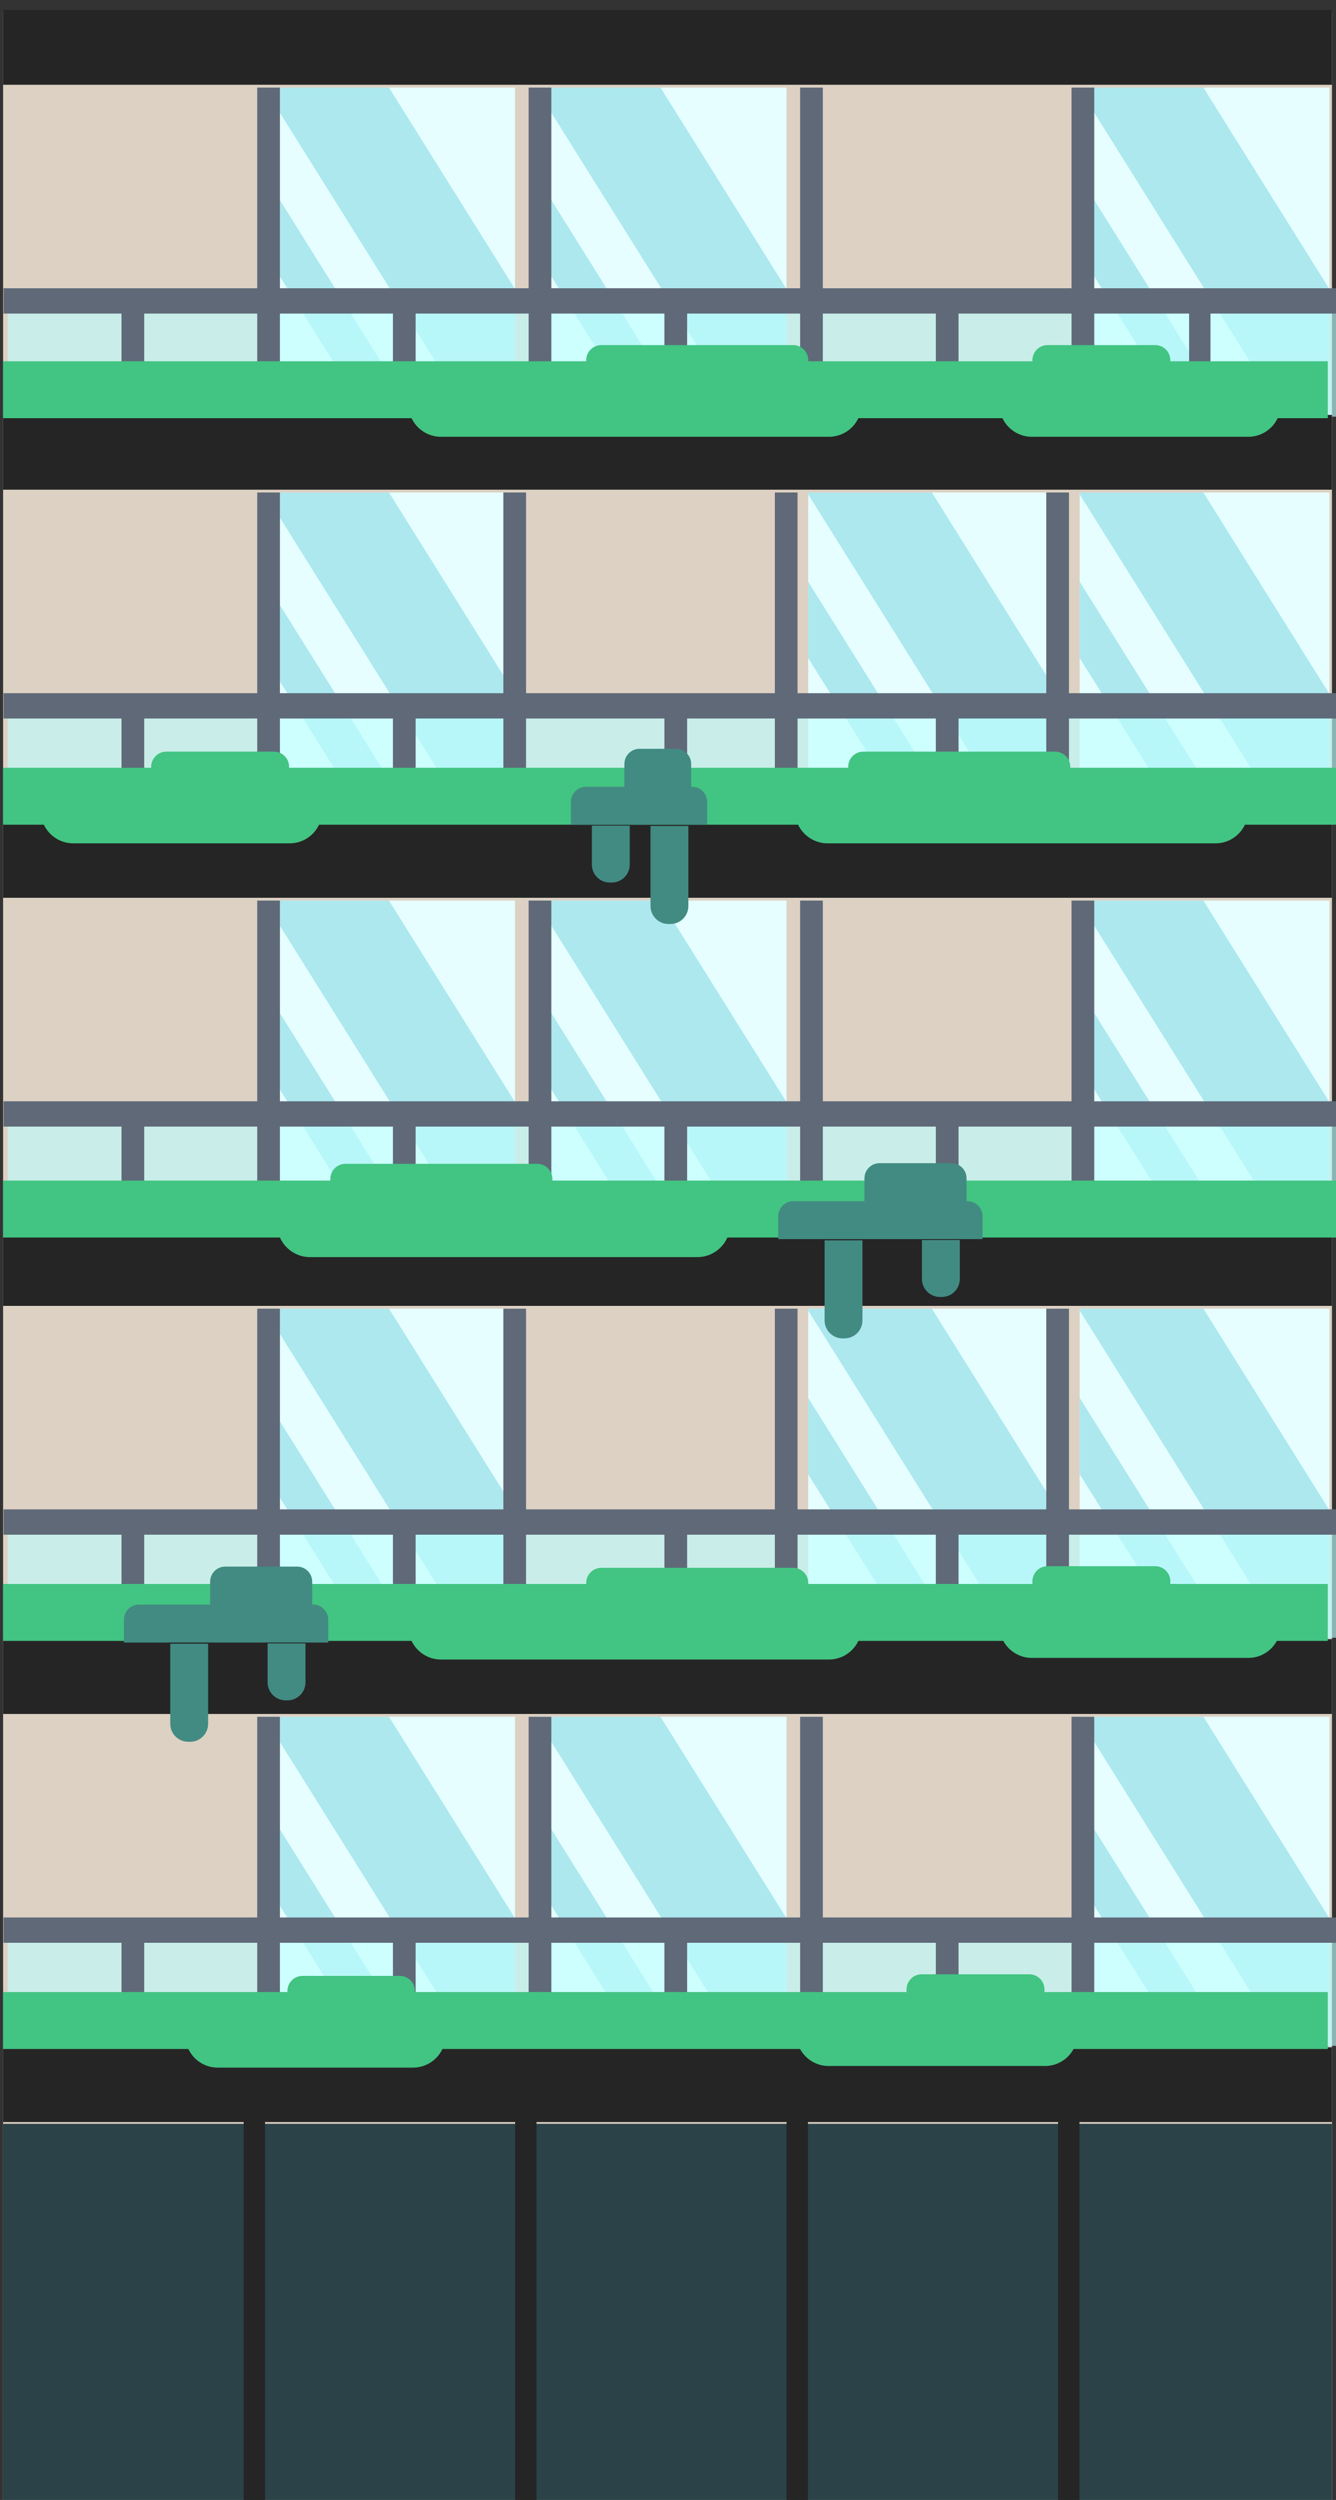 <?xml version="1.0" encoding="UTF-8" standalone="no"?>
<!DOCTYPE svg PUBLIC "-//W3C//DTD SVG 1.1//EN" "http://www.w3.org/Graphics/SVG/1.1/DTD/svg11.dtd">
<svg width="100%" height="100%" viewBox="0 0 423 791" version="1.1" xmlns="http://www.w3.org/2000/svg" xmlns:xlink="http://www.w3.org/1999/xlink" xml:space="preserve" xmlns:serif="http://www.serif.com/" style="fill-rule:evenodd;clip-rule:evenodd;stroke-linejoin:round;stroke-miterlimit:2;">
    <rect x="0" y="0" width="423" height="791" fill="#333333" stroke="none"/>
    <g transform="matrix(1,0,0,1,-12933.3,-3746.49)">
        <g id="Artboard2" transform="matrix(1.712,0,0,1.324,-1636.55,-925.635)">
            <rect x="8511" y="3530" width="247" height="597" style="fill:none;"/>
            <clipPath id="_clip1">
                <rect x="8511" y="3530" width="247" height="597"/>
            </clipPath>
            <g clip-path="url(#_clip1)">
                <g transform="matrix(0.584,0,0,0.756,3998.91,983.493)">
                    <g transform="matrix(1,0,0,1,3115,2178.5)">
                        <rect x="4609" y="1192" width="423" height="788" style="fill:rgb(221,209,195);"/>
                    </g>
                    <g transform="matrix(2.428,0,0,1.332,3115,2178.5)">
                        <g transform="matrix(0.077,0,0,0.1,1578.47,793.701)">
                            <rect x="4609" y="1192" width="423" height="788" style="fill:rgb(230,254,255);"/>
                            <clipPath id="_clip2">
                                <rect x="4609" y="1192" width="423" height="788"/>
                            </clipPath>
                            <g clip-path="url(#_clip2)">
                                <g transform="matrix(1.927,0,3.351,7.505,-8545.79,-7933.79)">
                                    <rect x="4621" y="1208" width="42" height="120" style="fill:rgb(105,208,220);fill-opacity:0.45;"/>
                                </g>
                                <g transform="matrix(5.036,0,3.351,7.505,-22739,-7933.79)">
                                    <rect x="4621" y="1208" width="42" height="120" style="fill:rgb(105,208,220);fill-opacity:0.45;"/>
                                </g>
                            </g>
                        </g>
                        <g transform="matrix(0.077,0,0,0.1,1613.88,793.701)">
                            <rect x="4609" y="1192" width="423" height="788" style="fill:rgb(230,254,255);"/>
                            <clipPath id="_clip3">
                                <rect x="4609" y="1192" width="423" height="788"/>
                            </clipPath>
                            <g clip-path="url(#_clip3)">
                                <g transform="matrix(1.927,0,3.351,7.505,-8545.79,-7933.79)">
                                    <rect x="4621" y="1208" width="42" height="120" style="fill:rgb(105,208,220);fill-opacity:0.45;"/>
                                </g>
                                <g transform="matrix(5.036,0,3.351,7.505,-22739,-7933.79)">
                                    <rect x="4621" y="1208" width="42" height="120" style="fill:rgb(105,208,220);fill-opacity:0.45;"/>
                                </g>
                            </g>
                        </g>
                        <g transform="matrix(0.077,0,0,0.1,1684.69,793.701)">
                            <rect x="4609" y="1192" width="423" height="788" style="fill:rgb(230,254,255);"/>
                            <clipPath id="_clip4">
                                <rect x="4609" y="1192" width="423" height="788"/>
                            </clipPath>
                            <g clip-path="url(#_clip4)">
                                <g transform="matrix(1.927,0,3.351,7.505,-8545.79,-7933.79)">
                                    <rect x="4621" y="1208" width="42" height="120" style="fill:rgb(105,208,220);fill-opacity:0.45;"/>
                                </g>
                                <g transform="matrix(5.036,0,3.351,7.505,-22739,-7933.79)">
                                    <rect x="4621" y="1208" width="42" height="120" style="fill:rgb(105,208,220);fill-opacity:0.45;"/>
                                </g>
                            </g>
                        </g>
                        <g transform="matrix(0.417,0,0,0.731,-24.145,25.349)">
                            <rect x="4613.7" y="1283" width="418.113" height="38" style="fill:rgb(190,255,255);fill-opacity:0.63;"/>
                        </g>
                        <g transform="matrix(0.007,0,0,0.1,1900.05,793.701)">
                            <rect x="4609" y="1192" width="423" height="788" style="fill:rgb(95,105,120);"/>
                        </g>
                        <g transform="matrix(0.007,0,0,0.1,1935.45,793.701)">
                            <rect x="4609" y="1192" width="423" height="788" style="fill:rgb(95,105,120);"/>
                        </g>
                        <g transform="matrix(0.007,0,0,0.1,1970.86,793.701)">
                            <rect x="4609" y="1192" width="423" height="788" style="fill:rgb(95,105,120);"/>
                        </g>
                        <g transform="matrix(0.007,0,0,0.1,2006.26,793.701)">
                            <rect x="4609" y="1192" width="423" height="788" style="fill:rgb(95,105,120);"/>
                        </g>
                        <g transform="matrix(0.007,0,0,0.032,1882.35,927.641)">
                            <rect x="4609" y="1192" width="423" height="788" style="fill:rgb(95,105,120);"/>
                        </g>
                        <g transform="matrix(0.007,0,0,0.032,1917.75,927.641)">
                            <rect x="4609" y="1192" width="423" height="788" style="fill:rgb(95,105,120);"/>
                        </g>
                        <g transform="matrix(0.007,0,0,0.032,1953.16,927.641)">
                            <rect x="4609" y="1192" width="423" height="788" style="fill:rgb(95,105,120);"/>
                        </g>
                        <g transform="matrix(0.007,0,0,0.032,1988.56,927.641)">
                            <rect x="4609" y="1192" width="423" height="788" style="fill:rgb(95,105,120);"/>
                        </g>
                        <g transform="matrix(0.41,0,0,0.751,9.536,0)">
                            <rect x="4609" y="1279" width="425.136" height="8" style="fill:rgb(95,105,120);"/>
                        </g>
                    </g>
                    <g transform="matrix(2.428,0,0,1.332,3115,2306.5)">
                        <g transform="matrix(0.077,0,0,0.1,1684.69,793.701)">
                            <rect x="4609" y="1192" width="423" height="788" style="fill:rgb(230,254,255);"/>
                            <clipPath id="_clip5">
                                <rect x="4609" y="1192" width="423" height="788"/>
                            </clipPath>
                            <g clip-path="url(#_clip5)">
                                <g transform="matrix(1.927,0,3.351,7.505,-8545.79,-7933.79)">
                                    <rect x="4621" y="1208" width="42" height="120" style="fill:rgb(105,208,220);fill-opacity:0.45;"/>
                                </g>
                                <g transform="matrix(5.036,0,3.351,7.505,-22739,-7933.79)">
                                    <rect x="4621" y="1208" width="42" height="120" style="fill:rgb(105,208,220);fill-opacity:0.45;"/>
                                </g>
                            </g>
                        </g>
                        <g transform="matrix(0.077,0,0,0.1,1649.28,793.701)">
                            <rect x="4609" y="1192" width="423" height="788" style="fill:rgb(230,254,255);"/>
                            <clipPath id="_clip6">
                                <rect x="4609" y="1192" width="423" height="788"/>
                            </clipPath>
                            <g clip-path="url(#_clip6)">
                                <g transform="matrix(1.927,0,3.351,7.505,-8545.79,-7933.79)">
                                    <rect x="4621" y="1208" width="42" height="120" style="fill:rgb(105,208,220);fill-opacity:0.45;"/>
                                </g>
                                <g transform="matrix(5.036,0,3.351,7.505,-22739,-7933.79)">
                                    <rect x="4621" y="1208" width="42" height="120" style="fill:rgb(105,208,220);fill-opacity:0.45;"/>
                                </g>
                            </g>
                        </g>
                        <g transform="matrix(0.077,0,0,0.1,1578.47,793.701)">
                            <rect x="4609" y="1192" width="423" height="788" style="fill:rgb(230,254,255);"/>
                            <clipPath id="_clip7">
                                <rect x="4609" y="1192" width="423" height="788"/>
                            </clipPath>
                            <g clip-path="url(#_clip7)">
                                <g transform="matrix(1.927,0,3.351,7.505,-8545.79,-7933.79)">
                                    <rect x="4621" y="1208" width="42" height="120" style="fill:rgb(105,208,220);fill-opacity:0.45;"/>
                                </g>
                                <g transform="matrix(5.036,0,3.351,7.505,-22739,-7933.79)">
                                    <rect x="4621" y="1208" width="42" height="120" style="fill:rgb(105,208,220);fill-opacity:0.45;"/>
                                </g>
                            </g>
                        </g>
                        <g transform="matrix(0.417,0,0,0.731,-24.145,25.349)">
                            <rect x="4613.7" y="1283" width="418.113" height="38" style="fill:rgb(190,255,255);fill-opacity:0.63;"/>
                        </g>
                        <g transform="matrix(0.007,0,0,0.1,1900.05,793.701)">
                            <rect x="4609" y="1192" width="423" height="788" style="fill:rgb(95,105,120);"/>
                        </g>
                        <g transform="matrix(-0.007,0,0,0.1,2070.45,793.701)">
                            <rect x="4609" y="1192" width="423" height="788" style="fill:rgb(95,105,120);"/>
                        </g>
                        <g transform="matrix(-0.007,0,0,0.1,2035.05,793.701)">
                            <rect x="4609" y="1192" width="423" height="788" style="fill:rgb(95,105,120);"/>
                        </g>
                        <g transform="matrix(-0.007,0,0,0.1,1999.64,793.701)">
                            <rect x="4609" y="1192" width="423" height="788" style="fill:rgb(95,105,120);"/>
                        </g>
                        <g transform="matrix(0.007,0,0,0.032,1882.35,927.641)">
                            <rect x="4609" y="1192" width="423" height="788" style="fill:rgb(95,105,120);"/>
                        </g>
                        <g transform="matrix(0.007,0,0,0.032,1917.75,927.641)">
                            <rect x="4609" y="1192" width="423" height="788" style="fill:rgb(95,105,120);"/>
                        </g>
                        <g transform="matrix(0.007,0,0,0.032,1953.16,927.641)">
                            <rect x="4609" y="1192" width="423" height="788" style="fill:rgb(95,105,120);"/>
                        </g>
                        <g transform="matrix(0.007,0,0,0.032,1988.56,927.641)">
                            <rect x="4609" y="1192" width="423" height="788" style="fill:rgb(95,105,120);"/>
                        </g>
                        <g transform="matrix(0.41,0,0,0.751,9.536,0)">
                            <rect x="4609" y="1279" width="425.136" height="8" style="fill:rgb(95,105,120);"/>
                        </g>
                    </g>
                    <g transform="matrix(1,0,0,0.03,3115,3462.2)">
                        <rect x="4609" y="1192" width="423" height="788" style="fill:rgb(37,37,37);"/>
                    </g>
                    <g transform="matrix(1,0,0,0.03,3115,3591.2)">
                        <rect x="4609" y="1192" width="423" height="788" style="fill:rgb(37,37,37);"/>
                    </g>
                    <g transform="matrix(2.428,0,0,1.332,3115,2435.5)">
                        <g transform="matrix(0.077,0,0,0.1,1578.47,793.701)">
                            <rect x="4609" y="1192" width="423" height="788" style="fill:rgb(230,254,255);"/>
                            <clipPath id="_clip8">
                                <rect x="4609" y="1192" width="423" height="788"/>
                            </clipPath>
                            <g clip-path="url(#_clip8)">
                                <g transform="matrix(1.927,0,3.351,7.505,-8545.79,-7933.79)">
                                    <rect x="4621" y="1208" width="42" height="120" style="fill:rgb(105,208,220);fill-opacity:0.45;"/>
                                </g>
                                <g transform="matrix(5.036,0,3.351,7.505,-22739,-7933.79)">
                                    <rect x="4621" y="1208" width="42" height="120" style="fill:rgb(105,208,220);fill-opacity:0.45;"/>
                                </g>
                            </g>
                        </g>
                        <g transform="matrix(0.077,0,0,0.1,1613.88,793.701)">
                            <rect x="4609" y="1192" width="423" height="788" style="fill:rgb(230,254,255);"/>
                            <clipPath id="_clip9">
                                <rect x="4609" y="1192" width="423" height="788"/>
                            </clipPath>
                            <g clip-path="url(#_clip9)">
                                <g transform="matrix(1.927,0,3.351,7.505,-8545.79,-7933.79)">
                                    <rect x="4621" y="1208" width="42" height="120" style="fill:rgb(105,208,220);fill-opacity:0.45;"/>
                                </g>
                                <g transform="matrix(5.036,0,3.351,7.505,-22739,-7933.79)">
                                    <rect x="4621" y="1208" width="42" height="120" style="fill:rgb(105,208,220);fill-opacity:0.45;"/>
                                </g>
                            </g>
                        </g>
                        <g transform="matrix(0.077,0,0,0.1,1684.69,793.701)">
                            <rect x="4609" y="1192" width="423" height="788" style="fill:rgb(230,254,255);"/>
                            <clipPath id="_clip10">
                                <rect x="4609" y="1192" width="423" height="788"/>
                            </clipPath>
                            <g clip-path="url(#_clip10)">
                                <g transform="matrix(1.927,0,3.351,7.505,-8545.79,-7933.79)">
                                    <rect x="4621" y="1208" width="42" height="120" style="fill:rgb(105,208,220);fill-opacity:0.45;"/>
                                </g>
                                <g transform="matrix(5.036,0,3.351,7.505,-22739,-7933.79)">
                                    <rect x="4621" y="1208" width="42" height="120" style="fill:rgb(105,208,220);fill-opacity:0.45;"/>
                                </g>
                            </g>
                        </g>
                        <g transform="matrix(0.417,0,0,0.731,-24.145,25.349)">
                            <rect x="4613.7" y="1283" width="418.113" height="38" style="fill:rgb(190,255,255);fill-opacity:0.63;"/>
                        </g>
                        <g transform="matrix(0.007,0,0,0.1,1900.05,793.701)">
                            <rect x="4609" y="1192" width="423" height="788" style="fill:rgb(95,105,120);"/>
                        </g>
                        <g transform="matrix(0.007,0,0,0.1,1935.45,793.701)">
                            <rect x="4609" y="1192" width="423" height="788" style="fill:rgb(95,105,120);"/>
                        </g>
                        <g transform="matrix(0.007,0,0,0.1,1970.86,793.701)">
                            <rect x="4609" y="1192" width="423" height="788" style="fill:rgb(95,105,120);"/>
                        </g>
                        <g transform="matrix(0.007,0,0,0.1,2006.26,793.701)">
                            <rect x="4609" y="1192" width="423" height="788" style="fill:rgb(95,105,120);"/>
                        </g>
                        <g transform="matrix(0.007,0,0,0.032,1882.35,927.641)">
                            <rect x="4609" y="1192" width="423" height="788" style="fill:rgb(95,105,120);"/>
                        </g>
                        <g transform="matrix(0.007,0,0,0.032,1917.75,927.641)">
                            <rect x="4609" y="1192" width="423" height="788" style="fill:rgb(95,105,120);"/>
                        </g>
                        <g transform="matrix(0.007,0,0,0.032,1953.16,927.641)">
                            <rect x="4609" y="1192" width="423" height="788" style="fill:rgb(95,105,120);"/>
                        </g>
                        <g transform="matrix(0.007,0,0,0.032,1988.56,927.641)">
                            <rect x="4609" y="1192" width="423" height="788" style="fill:rgb(95,105,120);"/>
                        </g>
                        <g transform="matrix(0.41,0,0,0.751,9.536,0)">
                            <rect x="4609" y="1279" width="425.136" height="8" style="fill:rgb(95,105,120);"/>
                        </g>
                    </g>
                    <g transform="matrix(1,0,0,0.03,3115,3720.2)">
                        <rect x="4609" y="1192" width="423" height="788" style="fill:rgb(37,37,37);"/>
                    </g>
                    <g transform="matrix(2.428,0,0,1.332,3115,2564.5)">
                        <g transform="matrix(0.077,0,0,0.1,1684.69,793.701)">
                            <rect x="4609" y="1192" width="423" height="788" style="fill:rgb(230,254,255);"/>
                            <clipPath id="_clip11">
                                <rect x="4609" y="1192" width="423" height="788"/>
                            </clipPath>
                            <g clip-path="url(#_clip11)">
                                <g transform="matrix(1.927,0,3.351,7.505,-8545.79,-7933.79)">
                                    <rect x="4621" y="1208" width="42" height="120" style="fill:rgb(105,208,220);fill-opacity:0.45;"/>
                                </g>
                                <g transform="matrix(5.036,0,3.351,7.505,-22739,-7933.79)">
                                    <rect x="4621" y="1208" width="42" height="120" style="fill:rgb(105,208,220);fill-opacity:0.45;"/>
                                </g>
                            </g>
                        </g>
                        <g transform="matrix(0.077,0,0,0.1,1649.28,793.701)">
                            <rect x="4609" y="1192" width="423" height="788" style="fill:rgb(230,254,255);"/>
                            <clipPath id="_clip12">
                                <rect x="4609" y="1192" width="423" height="788"/>
                            </clipPath>
                            <g clip-path="url(#_clip12)">
                                <g transform="matrix(1.927,0,3.351,7.505,-8545.79,-7933.79)">
                                    <rect x="4621" y="1208" width="42" height="120" style="fill:rgb(105,208,220);fill-opacity:0.45;"/>
                                </g>
                                <g transform="matrix(5.036,0,3.351,7.505,-22739,-7933.79)">
                                    <rect x="4621" y="1208" width="42" height="120" style="fill:rgb(105,208,220);fill-opacity:0.45;"/>
                                </g>
                            </g>
                        </g>
                        <g transform="matrix(0.077,0,0,0.1,1578.47,793.701)">
                            <rect x="4609" y="1192" width="423" height="788" style="fill:rgb(230,254,255);"/>
                            <clipPath id="_clip13">
                                <rect x="4609" y="1192" width="423" height="788"/>
                            </clipPath>
                            <g clip-path="url(#_clip13)">
                                <g transform="matrix(1.927,0,3.351,7.505,-8545.79,-7933.79)">
                                    <rect x="4621" y="1208" width="42" height="120" style="fill:rgb(105,208,220);fill-opacity:0.45;"/>
                                </g>
                                <g transform="matrix(5.036,0,3.351,7.505,-22739,-7933.79)">
                                    <rect x="4621" y="1208" width="42" height="120" style="fill:rgb(105,208,220);fill-opacity:0.45;"/>
                                </g>
                            </g>
                        </g>
                        <g transform="matrix(0.417,0,0,0.731,-24.145,25.349)">
                            <rect x="4613.7" y="1283" width="418.113" height="38" style="fill:rgb(190,255,255);fill-opacity:0.63;"/>
                        </g>
                        <g transform="matrix(0.007,0,0,0.1,1900.05,793.701)">
                            <rect x="4609" y="1192" width="423" height="788" style="fill:rgb(95,105,120);"/>
                        </g>
                        <g transform="matrix(-0.007,0,0,0.1,2070.45,793.701)">
                            <rect x="4609" y="1192" width="423" height="788" style="fill:rgb(95,105,120);"/>
                        </g>
                        <g transform="matrix(-0.007,0,0,0.1,2035.05,793.701)">
                            <rect x="4609" y="1192" width="423" height="788" style="fill:rgb(95,105,120);"/>
                        </g>
                        <g transform="matrix(-0.007,0,0,0.1,1999.64,793.701)">
                            <rect x="4609" y="1192" width="423" height="788" style="fill:rgb(95,105,120);"/>
                        </g>
                        <g transform="matrix(0.007,0,0,0.032,1882.35,927.641)">
                            <rect x="4609" y="1192" width="423" height="788" style="fill:rgb(95,105,120);"/>
                        </g>
                        <g transform="matrix(0.007,0,0,0.032,1917.75,927.641)">
                            <rect x="4609" y="1192" width="423" height="788" style="fill:rgb(95,105,120);"/>
                        </g>
                        <g transform="matrix(0.007,0,0,0.032,1953.16,927.641)">
                            <rect x="4609" y="1192" width="423" height="788" style="fill:rgb(95,105,120);"/>
                        </g>
                        <g transform="matrix(0.007,0,0,0.032,1988.56,927.641)">
                            <rect x="4609" y="1192" width="423" height="788" style="fill:rgb(95,105,120);"/>
                        </g>
                        <g transform="matrix(0.41,0,0,0.751,9.536,0)">
                            <rect x="4609" y="1279" width="425.136" height="8" style="fill:rgb(95,105,120);"/>
                        </g>
                    </g>
                    <g transform="matrix(1,0,0,0.03,3115,3849.2)">
                        <rect x="4609" y="1192" width="423" height="788" style="fill:rgb(37,37,37);"/>
                    </g>
                    <g transform="matrix(2.428,0,0,1.332,3115,2693.5)">
                        <g transform="matrix(0.077,0,0,0.1,1578.47,793.701)">
                            <rect x="4609" y="1192" width="423" height="788" style="fill:rgb(230,254,255);"/>
                            <clipPath id="_clip14">
                                <rect x="4609" y="1192" width="423" height="788"/>
                            </clipPath>
                            <g clip-path="url(#_clip14)">
                                <g transform="matrix(1.927,0,3.351,7.505,-8545.79,-7933.79)">
                                    <rect x="4621" y="1208" width="42" height="120" style="fill:rgb(105,208,220);fill-opacity:0.45;"/>
                                </g>
                                <g transform="matrix(5.036,0,3.351,7.505,-22739,-7933.79)">
                                    <rect x="4621" y="1208" width="42" height="120" style="fill:rgb(105,208,220);fill-opacity:0.45;"/>
                                </g>
                            </g>
                        </g>
                        <g transform="matrix(0.077,0,0,0.1,1613.88,793.701)">
                            <rect x="4609" y="1192" width="423" height="788" style="fill:rgb(230,254,255);"/>
                            <clipPath id="_clip15">
                                <rect x="4609" y="1192" width="423" height="788"/>
                            </clipPath>
                            <g clip-path="url(#_clip15)">
                                <g transform="matrix(1.927,0,3.351,7.505,-8545.79,-7933.79)">
                                    <rect x="4621" y="1208" width="42" height="120" style="fill:rgb(105,208,220);fill-opacity:0.45;"/>
                                </g>
                                <g transform="matrix(5.036,0,3.351,7.505,-22739,-7933.79)">
                                    <rect x="4621" y="1208" width="42" height="120" style="fill:rgb(105,208,220);fill-opacity:0.45;"/>
                                </g>
                            </g>
                        </g>
                        <g transform="matrix(0.077,0,0,0.1,1684.69,793.701)">
                            <rect x="4609" y="1192" width="423" height="788" style="fill:rgb(230,254,255);"/>
                            <clipPath id="_clip16">
                                <rect x="4609" y="1192" width="423" height="788"/>
                            </clipPath>
                            <g clip-path="url(#_clip16)">
                                <g transform="matrix(1.927,0,3.351,7.505,-8545.79,-7933.79)">
                                    <rect x="4621" y="1208" width="42" height="120" style="fill:rgb(105,208,220);fill-opacity:0.45;"/>
                                </g>
                                <g transform="matrix(5.036,0,3.351,7.505,-22739,-7933.79)">
                                    <rect x="4621" y="1208" width="42" height="120" style="fill:rgb(105,208,220);fill-opacity:0.45;"/>
                                </g>
                            </g>
                        </g>
                        <g transform="matrix(0.417,0,0,0.731,-24.145,25.349)">
                            <rect x="4613.7" y="1283" width="418.113" height="38" style="fill:rgb(190,255,255);fill-opacity:0.63;"/>
                        </g>
                        <g transform="matrix(0.007,0,0,0.1,1900.05,793.701)">
                            <rect x="4609" y="1192" width="423" height="788" style="fill:rgb(95,105,120);"/>
                        </g>
                        <g transform="matrix(0.007,0,0,0.1,1935.45,793.701)">
                            <rect x="4609" y="1192" width="423" height="788" style="fill:rgb(95,105,120);"/>
                        </g>
                        <g transform="matrix(0.007,0,0,0.1,1970.86,793.701)">
                            <rect x="4609" y="1192" width="423" height="788" style="fill:rgb(95,105,120);"/>
                        </g>
                        <g transform="matrix(0.007,0,0,0.1,2006.26,793.701)">
                            <rect x="4609" y="1192" width="423" height="788" style="fill:rgb(95,105,120);"/>
                        </g>
                        <g transform="matrix(0.007,0,0,0.032,1882.35,927.641)">
                            <rect x="4609" y="1192" width="423" height="788" style="fill:rgb(95,105,120);"/>
                        </g>
                        <g transform="matrix(0.007,0,0,0.032,1917.75,927.641)">
                            <rect x="4609" y="1192" width="423" height="788" style="fill:rgb(95,105,120);"/>
                        </g>
                        <g transform="matrix(0.007,0,0,0.032,1953.16,927.641)">
                            <rect x="4609" y="1192" width="423" height="788" style="fill:rgb(95,105,120);"/>
                        </g>
                        <g transform="matrix(0.007,0,0,0.032,1988.56,927.641)">
                            <rect x="4609" y="1192" width="423" height="788" style="fill:rgb(95,105,120);"/>
                        </g>
                        <g transform="matrix(0.41,0,0,0.751,9.536,-4.54747e-13)">
                            <rect x="4609" y="1279" width="425.136" height="8" style="fill:rgb(95,105,120);"/>
                        </g>
                    </g>
                    <g transform="matrix(1,0,0,0.03,3115,3978.2)">
                        <rect x="4609" y="1192" width="423" height="788" style="fill:rgb(37,37,37);"/>
                    </g>
                    <g transform="matrix(1,0,0,-0.155,3115,4345.05)">
                        <rect x="4609" y="1192" width="423" height="788" style="fill:rgb(42,66,72);"/>
                    </g>
                    <g transform="matrix(1,0,0,0.03,3115,3334.2)">
                        <rect x="4609" y="1192" width="423" height="788" style="fill:rgb(37,37,37);"/>
                    </g>
                    <g transform="matrix(1.032,0,0,1.125,2967.83,2000.75)">
                        <rect x="4610" y="1430" width="410" height="16" style="fill:rgb(66,196,130);"/>
                    </g>
                    <g transform="matrix(0.016,0,0,0.043,8028.02,3414.07)">
                        <rect x="4609" y="1192" width="423" height="788" style="fill:rgb(95,105,120);"/>
                    </g>
                    <g transform="matrix(1,0,0,1,3115,2220.5)">
                        <path d="M4829.07,1395L4829.07,1387.78C4829.07,1385.14 4826.93,1383 4824.28,1383C4820.83,1383 4816.17,1383 4812.72,1383C4810.07,1383 4807.93,1385.14 4807.93,1387.78C4807.93,1391.13 4807.93,1395 4807.93,1395L4795.78,1395C4793.14,1395 4791,1397.14 4791,1399.78C4791,1403.13 4791,1407 4791,1407L4834.14,1407L4834.14,1399.78C4834.14,1397.14 4831.99,1395 4829.35,1395C4829.17,1395 4829.07,1395 4829.07,1395Z" style="fill:rgb(66,139,130);"/>
                    </g>
                    <g transform="matrix(2.066,0,0,1.208,-2160.11,1933.73)">
                        <path d="M4829.07,1395L4829.07,1386.96C4829.07,1385.91 4828.82,1384.9 4828.39,1384.16C4827.96,1383.42 4827.37,1383 4826.75,1383C4822.69,1383 4814.31,1383 4810.25,1383C4809.63,1383 4809.04,1383.42 4808.61,1384.16C4808.18,1384.9 4807.93,1385.91 4807.93,1386.96C4807.93,1390.46 4807.93,1395 4807.93,1395L4793.03,1395C4792.49,1395 4791.98,1395.37 4791.6,1396.02C4791.21,1396.67 4791,1397.56 4791,1398.48C4791,1398.48 4791,1398.48 4791,1398.48C4791,1403.19 4793.23,1407 4795.98,1407C4804.28,1407 4820.86,1407 4829.16,1407C4831.91,1407 4834.14,1403.19 4834.14,1398.48L4834.14,1398.48C4834.14,1397.56 4833.92,1396.67 4833.54,1396.02C4833.16,1395.37 4832.64,1395 4832.1,1395C4830.69,1395 4829.07,1395 4829.07,1395Z" style="fill:rgb(66,196,130);"/>
                    </g>
                    <g transform="matrix(-3.326,0,0,1.208,24055.3,1933.73)">
                        <path d="M4829.07,1395L4829.07,1386.96C4829.07,1385.91 4828.92,1384.9 4828.65,1384.16C4828.38,1383.42 4828.01,1383 4827.63,1383C4823.77,1383 4813.23,1383 4809.37,1383C4808.99,1383 4808.62,1383.42 4808.35,1384.16C4808.08,1384.9 4807.93,1385.91 4807.93,1386.96C4807.93,1390.46 4807.93,1395 4807.93,1395L4792.26,1395C4791.93,1395 4791.61,1395.37 4791.37,1396.02C4791.13,1396.67 4791,1397.56 4791,1398.48C4791,1398.48 4791,1398.48 4791,1398.48C4791,1403.19 4792.39,1407 4794.09,1407L4831.04,1407C4832.75,1407 4834.14,1403.19 4834.14,1398.48L4834.14,1398.48C4834.14,1397.56 4834,1396.67 4833.77,1396.02C4833.53,1395.37 4833.21,1395 4832.87,1395C4831.37,1395 4829.07,1395 4829.07,1395Z" style="fill:rgb(66,196,130);"/>
                    </g>
                    <g transform="matrix(-1.032,0,0,1.125,12903.2,1872.24)">
                        <rect x="4610" y="1430" width="410" height="16" style="fill:rgb(66,196,130);"/>
                    </g>
                    <g transform="matrix(-2.066,0,0,1.208,18029,1805.22)">
                        <path d="M4829.07,1395L4829.07,1386.96C4829.07,1385.91 4828.82,1384.9 4828.39,1384.16C4827.96,1383.42 4827.37,1383 4826.75,1383C4822.69,1383 4814.31,1383 4810.25,1383C4809.63,1383 4809.04,1383.42 4808.61,1384.16C4808.18,1384.9 4807.93,1385.91 4807.93,1386.96C4807.93,1390.46 4807.93,1395 4807.93,1395L4793.03,1395C4792.49,1395 4791.98,1395.37 4791.6,1396.02C4791.21,1396.67 4791,1397.56 4791,1398.48C4791,1398.48 4791,1398.48 4791,1398.48C4791,1403.19 4793.23,1407 4795.98,1407C4804.28,1407 4820.86,1407 4829.16,1407C4831.91,1407 4834.14,1403.19 4834.14,1398.48L4834.14,1398.48C4834.14,1397.56 4833.92,1396.67 4833.54,1396.02C4833.16,1395.37 4832.64,1395 4832.1,1395L4829.07,1395Z" style="fill:rgb(66,196,130);"/>
                    </g>
                    <g transform="matrix(3.326,0,0,1.208,-8080.33,1805.22)">
                        <path d="M4829.07,1395L4829.07,1386.96C4829.07,1385.91 4828.92,1384.9 4828.65,1384.16C4828.38,1383.42 4828.01,1383 4827.63,1383C4823.77,1383 4813.23,1383 4809.37,1383C4808.99,1383 4808.62,1383.42 4808.35,1384.16C4808.08,1384.9 4807.93,1385.91 4807.93,1386.96C4807.93,1390.46 4807.93,1395 4807.93,1395L4792.26,1395C4791.93,1395 4791.61,1395.37 4791.37,1396.02C4791.13,1396.67 4791,1397.56 4791,1398.48C4791,1398.48 4791,1398.48 4791,1398.48C4791,1403.19 4792.39,1407 4794.09,1407L4831.04,1407C4832.75,1407 4834.14,1403.19 4834.14,1398.48L4834.14,1398.48C4834.14,1397.56 4834,1396.67 4833.77,1396.02C4833.53,1395.37 4833.21,1395 4832.87,1395C4831.37,1395 4829.07,1395 4829.07,1395Z" style="fill:rgb(66,196,130);"/>
                    </g>
                    <g transform="matrix(-1.032,0,0,1.125,12903.2,2258.75)">
                        <rect x="4610" y="1430" width="410" height="16" style="fill:rgb(66,196,130);"/>
                    </g>
                    <g transform="matrix(-2.066,0,0,1.208,18029,2191.22)">
                        <path d="M4829.07,1395L4829.07,1386.96C4829.07,1385.91 4828.82,1384.9 4828.39,1384.16C4827.96,1383.42 4827.37,1383 4826.75,1383C4822.69,1383 4814.31,1383 4810.25,1383C4809.63,1383 4809.04,1383.42 4808.61,1384.16C4808.18,1384.9 4807.93,1385.91 4807.93,1386.96C4807.93,1390.46 4807.93,1395 4807.93,1395L4793.03,1395C4792.49,1395 4791.98,1395.37 4791.6,1396.02C4791.21,1396.67 4791,1397.56 4791,1398.48C4791,1398.48 4791,1398.48 4791,1398.48C4791,1403.19 4793.23,1407 4795.98,1407C4804.28,1407 4820.86,1407 4829.16,1407C4831.91,1407 4834.14,1403.19 4834.14,1398.48L4834.14,1398.48C4834.14,1397.56 4833.92,1396.67 4833.54,1396.02C4833.16,1395.37 4832.64,1395 4832.1,1395L4829.07,1395Z" style="fill:rgb(66,196,130);"/>
                    </g>
                    <g transform="matrix(3.326,0,0,1.208,-8080.33,2191.73)">
                        <path d="M4829.07,1395L4829.07,1386.96C4829.07,1385.91 4828.92,1384.9 4828.65,1384.16C4828.38,1383.42 4828.01,1383 4827.63,1383C4823.77,1383 4813.23,1383 4809.37,1383C4808.99,1383 4808.62,1383.42 4808.35,1384.16C4808.08,1384.9 4807.93,1385.91 4807.93,1386.96C4807.93,1390.46 4807.93,1395 4807.93,1395L4792.26,1395C4791.93,1395 4791.61,1395.37 4791.37,1396.02C4791.13,1396.67 4791,1397.56 4791,1398.48C4791,1398.48 4791,1398.48 4791,1398.48C4791,1403.19 4792.39,1407 4794.09,1407L4831.04,1407C4832.75,1407 4834.14,1403.19 4834.14,1398.48L4834.14,1398.48C4834.14,1397.56 4834,1396.67 4833.77,1396.02C4833.53,1395.37 4833.21,1395 4832.87,1395C4831.37,1395 4829.07,1395 4829.07,1395Z" style="fill:rgb(66,196,130);"/>
                    </g>
                    <g transform="matrix(-1.032,0,0,1.125,12903.2,2387.75)">
                        <rect x="4610" y="1430" width="410" height="16" style="fill:rgb(66,196,130);"/>
                    </g>
                    <g transform="matrix(2.066,0,0,1.208,-1920.9,2320.22)">
                        <path d="M4829.07,1395L4829.07,1386.96C4829.07,1385.91 4828.82,1384.9 4828.39,1384.16C4827.96,1383.42 4827.37,1383 4826.75,1383C4822.69,1383 4814.31,1383 4810.25,1383C4809.63,1383 4809.04,1383.42 4808.61,1384.16C4808.18,1384.9 4807.93,1385.91 4807.93,1386.96C4807.93,1390.46 4807.93,1395 4807.93,1395L4793.03,1395C4792.49,1395 4791.98,1395.37 4791.6,1396.02C4791.21,1396.67 4791,1397.56 4791,1398.48C4791,1398.48 4791,1398.48 4791,1398.48C4791,1403.19 4793.23,1407 4795.98,1407C4804.28,1407 4820.86,1407 4829.16,1407C4831.91,1407 4834.14,1403.19 4834.14,1398.48L4834.14,1398.48C4834.14,1397.56 4833.92,1396.67 4833.54,1396.02C4833.16,1395.37 4832.64,1395 4832.1,1395L4829.07,1395Z" style="fill:rgb(66,196,130);"/>
                    </g>
                    <g transform="matrix(1.911,0,0,1.208,-1371.74,2320.73)">
                        <path d="M4829.07,1395L4829.07,1386.96C4829.07,1384.77 4827.95,1383 4826.57,1383C4822.5,1383 4814.5,1383 4810.44,1383C4809.05,1383 4807.93,1384.77 4807.93,1386.96C4807.93,1390.46 4807.93,1395 4807.93,1395L4793.2,1395C4792.61,1395 4792.06,1395.37 4791.64,1396.02C4791.23,1396.67 4791,1397.56 4791,1398.48C4791,1398.48 4791,1398.48 4791,1398.48C4791,1403.19 4793.41,1407 4796.38,1407C4804.67,1407 4820.47,1407 4828.75,1407C4831.73,1407 4834.14,1403.19 4834.14,1398.48C4834.14,1398.48 4834.14,1398.48 4834.14,1398.48C4834.14,1397.56 4833.9,1396.67 4833.49,1396.02C4833.08,1395.37 4832.52,1395 4831.94,1395C4830.57,1395 4829.07,1395 4829.07,1395Z" style="fill:rgb(66,196,130);"/>
                    </g>
                    <g transform="matrix(1.032,0,0,1.125,2967.83,2131.24)">
                        <rect x="4610" y="1430" width="410" height="16" style="fill:rgb(66,196,130);"/>
                    </g>
                    <g transform="matrix(-3.326,0,0,1.229,23891.3,2034.98)">
                        <path d="M4829.07,1395L4829.07,1386.89C4829.07,1384.74 4828.42,1383 4827.63,1383C4823.77,1383 4813.23,1383 4809.37,1383C4808.58,1383 4807.93,1384.74 4807.93,1386.89C4807.93,1390.4 4807.93,1395 4807.93,1395L4792.3,1395C4791.58,1395 4791,1396.58 4791,1398.53L4791,1398.53C4791,1403.21 4792.4,1407 4794.13,1407L4831.01,1407C4832.73,1407 4834.14,1403.21 4834.14,1398.53L4834.14,1398.53C4834.14,1397.59 4834,1396.69 4833.75,1396.03C4833.51,1395.37 4833.18,1395 4832.83,1395C4831.33,1395 4829.07,1395 4829.07,1395Z" style="fill:rgb(66,196,130);"/>
                    </g>
                    <g transform="matrix(-0.571,2.93464e-17,7.58115e-17,-0.857,8752,5363.21)">
                        <path d="M1470,2010.64C1470,2008.88 1468.95,2007.19 1467.08,2005.94C1465.22,2004.7 1462.68,2004 1460.05,2004C1459.68,2004 1459.32,2004 1458.95,2004C1456.32,2004 1453.78,2004.7 1451.92,2005.94C1450.05,2007.19 1449,2008.88 1449,2010.64C1449,2016.79 1449,2025 1449,2025L1470,2025L1470,2010.64Z" style="fill:rgb(66,139,130);"/>
                    </g>
                    <g transform="matrix(-0.571,0,0,-1.476,8770.57,6616.79)">
                        <path d="M1470,2007.85C1470,2005.73 1465.54,2004 1460.05,2004L1458.95,2004C1453.46,2004 1449,2005.73 1449,2007.85L1449,2025L1470,2025L1470,2007.85Z" style="fill:rgb(66,139,130);"/>
                    </g>
                    <g transform="matrix(1,0,0,1,3202.21,2351.49)">
                        <path d="M4829.07,1395L4829.07,1387.78C4829.07,1385.14 4826.93,1383 4824.28,1383C4818.17,1383 4807.64,1383 4801.52,1383C4798.88,1383 4796.74,1385.14 4796.74,1387.78C4796.74,1391.13 4796.74,1395 4796.74,1395L4774.22,1395C4771.58,1395 4769.44,1397.14 4769.44,1399.78C4769.44,1403.13 4769.44,1407 4769.44,1407L4834.14,1407L4834.14,1399.78C4834.14,1397.14 4831.99,1395 4829.35,1395C4829.17,1395 4829.07,1395 4829.07,1395Z" style="fill:rgb(66,139,130);"/>
                    </g>
                    <g transform="matrix(0.571,2.93464e-17,-7.58115e-17,-0.857,7189.78,5494.21)">
                        <path d="M1470,2010.64C1470,2008.88 1468.95,2007.19 1467.08,2005.94C1465.22,2004.7 1462.68,2004 1460.05,2004C1459.68,2004 1459.32,2004 1458.95,2004C1456.32,2004 1453.78,2004.7 1451.92,2005.94C1450.05,2007.19 1449,2008.88 1449,2010.64C1449,2016.79 1449,2025 1449,2025L1470,2025L1470,2010.64Z" style="fill:rgb(66,139,130);"/>
                    </g>
                    <g transform="matrix(0.571,0,0,-1.476,7158.95,6747.78)">
                        <path d="M1470,2007.85C1470,2005.73 1465.54,2004 1460.05,2004L1458.95,2004C1453.46,2004 1449,2005.73 1449,2007.85C1449,2013.92 1449,2025 1449,2025L1470,2025C1470,2025 1470,2013.92 1470,2007.85Z" style="fill:rgb(66,139,130);"/>
                    </g>
                    <g transform="matrix(1,0,0,1,2995,2479.01)">
                        <path d="M4829.07,1395L4829.07,1387.78C4829.07,1385.14 4826.93,1383 4824.28,1383C4818.17,1383 4807.64,1383 4801.52,1383C4798.88,1383 4796.74,1385.14 4796.74,1387.78C4796.74,1391.13 4796.74,1395 4796.74,1395L4774.22,1395C4771.58,1395 4769.44,1397.14 4769.44,1399.78C4769.44,1403.13 4769.44,1407 4769.44,1407L4834.14,1407L4834.14,1399.78C4834.14,1397.14 4831.99,1395 4829.35,1395C4829.17,1395 4829.07,1395 4829.07,1395Z" style="fill:rgb(66,139,130);"/>
                    </g>
                    <g transform="matrix(0.571,2.93464e-17,-7.58115e-17,-0.857,6982.57,5621.72)">
                        <path d="M1470,2010.64C1470,2008.88 1468.95,2007.19 1467.08,2005.94C1465.22,2004.7 1462.68,2004 1460.05,2004C1459.68,2004 1459.32,2004 1458.95,2004C1456.32,2004 1453.78,2004.7 1451.92,2005.94C1450.05,2007.19 1449,2008.88 1449,2010.64C1449,2016.79 1449,2025 1449,2025L1470,2025L1470,2010.64Z" style="fill:rgb(66,139,130);"/>
                    </g>
                    <g transform="matrix(0.571,0,0,-1.476,6951.74,6875.29)">
                        <path d="M1470,2007.85C1470,2005.73 1465.54,2004 1460.05,2004L1458.95,2004C1453.46,2004 1449,2005.73 1449,2007.85L1449,2025L1470,2025L1470,2007.85Z" style="fill:rgb(66,139,130);"/>
                    </g>
                    <g transform="matrix(0.016,0,0,0.176,7728.62,3811.24)">
                        <rect x="4609" y="1192" width="423" height="788" style="fill:rgb(37,37,37);"/>
                    </g>
                    <g transform="matrix(0.016,0,0,0.176,7814.59,3811.24)">
                        <rect x="4609" y="1192" width="423" height="788" style="fill:rgb(37,37,37);"/>
                    </g>
                    <g transform="matrix(0.016,0,0,0.176,7900.55,3811.24)">
                        <rect x="4609" y="1192" width="423" height="788" style="fill:rgb(37,37,37);"/>
                    </g>
                    <g transform="matrix(0.016,0,0,0.176,7986.52,3811.24)">
                        <rect x="4609" y="1192" width="423" height="788" style="fill:rgb(37,37,37);"/>
                    </g>
                </g>
            </g>
        </g>
    </g>
</svg>
